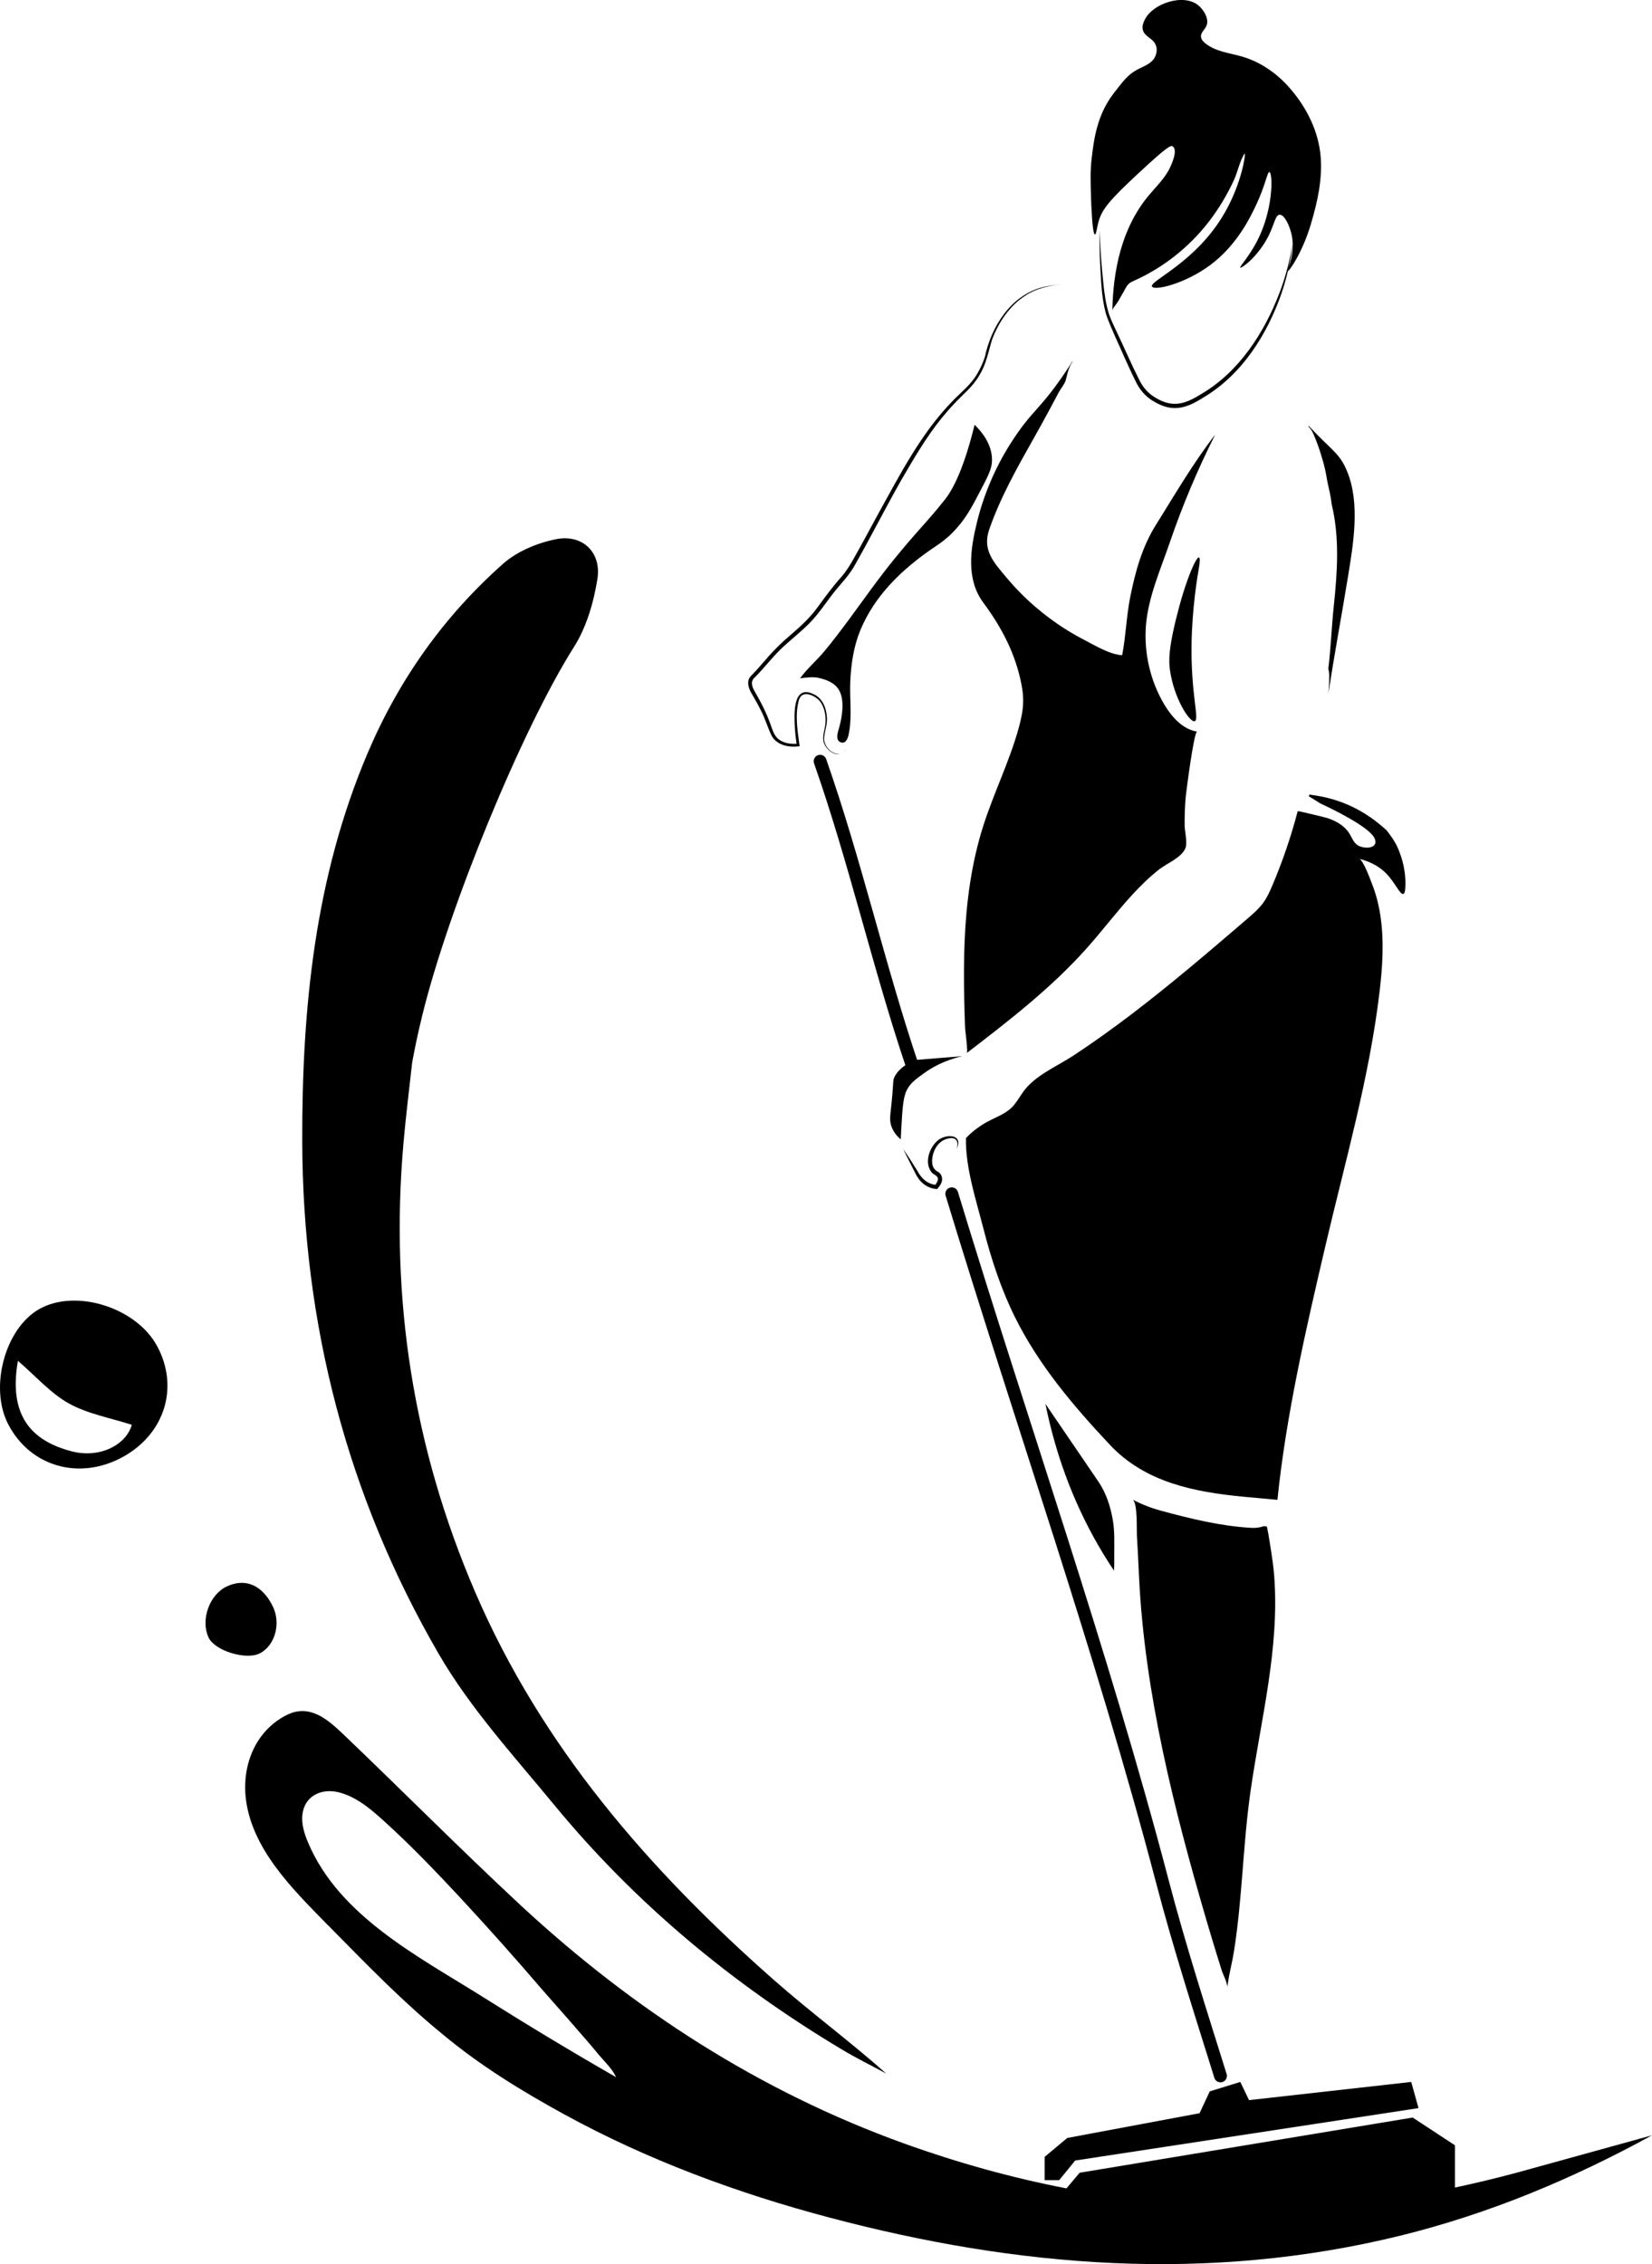 <?xml version="1.0" encoding="utf-8"?>
<!-- Generator: Adobe Illustrator 27.3.1, SVG Export Plug-In . SVG Version: 6.00 Build 0)  -->
<svg version="1.1" id="Layer_1" xmlns="http://www.w3.org/2000/svg" xmlns:xlink="http://www.w3.org/1999/xlink" x="0px" y="0px"
	 viewBox="0 0 722.09 989.33" style="enable-background:new 0 0 722.09 989.33;" xml:space="preserve">
<style type="text/css">
	.st0{fill:none;stroke:#000000;stroke-width:5.61;stroke-linecap:round;stroke-miterlimit:10;}
</style>
<path d="M580.68,302.9c0.22-2.55,0.36-5.13,0.33-7.68c0-1.03-0.14-2.02-0.39-2.99c1.11-9.32,1.47-18.94,2.41-27.73
	c1.53-14.53,2.55-29.73-0.94-44.09c-0.03-0.19-0.03-0.39-0.06-0.58c-0.39-3.05-1.08-6.05-1.77-9.04c-0.44-2.69-0.94-5.35-1.64-8.01
	c0-0.03,0-0.03,0-0.06c-0.03-0.03-0.03-0.03-0.03-0.06c-0.11-0.39-0.22-0.78-0.33-1.16c-0.06-0.22-0.11-0.44-0.19-0.64
	c-1.08-3.83-2.38-7.63-4.05-11.4c-0.53-1.25-1.28-2.3-2.19-3.19l0.22-0.17c10.23,10.98,13.51,11.81,16.83,20
	c5.69,13.92,2.66,31.56,0.33,45.87C586.45,268.98,583.23,285.87,580.68,302.9z"/>
<g>
	<path d="M480.61,100.79c0.27,7.6,0.85,15.17,1.64,22.73c0.46,4.72,1.1,9.38,2.54,13.88c0.9,2.66,2.24,5.19,3.39,7.76
		c3.28,6.85,6.27,13.88,9.68,20.6c1.62,3.4,3.95,6.15,7.19,8.01c7.67,4.66,13.1,2.74,20.29-1.76c16.3-9.67,27.19-26.49,33.87-43.9
		c2.72-7.07,4.63-14.45,5.82-21.96c-0.77,7.57-2.51,15.04-4.96,22.27c-6.31,17.91-17.22,35.2-33.83,45.13
		c-7.76,4.96-13.76,6.85-22.13,1.73c-3.45-1.99-6.12-5.19-7.75-8.74c-1.74-3.43-3.28-6.9-4.85-10.37
		c-2.65-6.13-5.64-12.11-7.9-18.41c-1.37-4.6-1.94-9.42-2.27-14.16C480.85,116,480.46,108.39,480.61,100.79L480.61,100.79z"/>
</g>
<path d="M508.98,307.95c-6.16-10.29-8.99-22.55-8.1-34.5c0.97-12.56,6.49-24.82,10.51-36.63c5.52-16.11,12.15-31.81,19.77-46.9
	c-9.65,12.46-17.58,26.11-25.94,39.49c-6,9.61-8.86,20-11.11,31.03c-1.75,8.54-1.97,17.36-3.61,25.85
	c-5.3-0.25-11.84-4.22-16.53-6.66c-5.57-2.86-10.87-6.21-15.84-9.98c-6.71-5.05-12.81-10.84-18.19-17.28
	c-5.63-6.68-10.68-12.06-7.52-21.1c4.92-14.08,12.2-26.95,19.5-39.89c2.44-4.32,4.83-8.66,7.18-13.03c1.22-2.26,2.42-4.52,3.61-6.79
	c0.84-1.61,2.51-3.57,3.07-5.25c0.31-1.07,0.59-2.16,0.85-3.24c0.46-1.99,1.24-3.65,2.22-5.01c-0.02-0.06-0.05-0.11-0.07-0.17
	c-0.28,0.42-0.55,0.86-0.83,1.28c-13.42,20.69-16.22,18.78-26.54,35.08c-6.57,10.48-11.45,22.02-14.39,34
	c-2.83,11.54-4.85,24.74,2.75,35.03c7.52,10.12,13.31,20.85,16.17,33.22c0.75,3.24,1.33,6.57,1.28,9.9
	c-0.03,3.91-0.86,7.74-1.89,11.51c-4.08,14.86-11.07,28.76-15.7,43.46c-5.08,16.11-7.27,32.97-7.99,49.78
	c-0.36,8.49-0.33,17-0.17,25.49c0.08,4.24,0.22,8.49,0.39,12.73c0.03,0.97,1.33,10.29,0.72,10.76c18.25-14,36.83-28.34,52.22-45.56
	c6.93-7.74,13.2-16.08,20.24-23.74c3.63-3.94,7.49-7.68,11.68-10.98c3.3-2.58,9.98-5.21,11.48-9.37c0.89-2.41-0.39-7.35-0.39-9.98
	c-0.03-3.83,0.11-7.65,0.39-11.45c0.17-2.33,3.66-29.37,5.05-29.37C516.97,318.65,512.26,313.41,508.98,307.95z"/>
<path d="M606.12,362.86c-9.07-8.39-19.65-13.8-32.82-15.52c-0.3-0.04-0.58-0.12-0.87-0.17c-0.13,0.24-0.27,0.48-0.4,0.72
	c1.7,1.06,3.39,2.12,5.09,3.18c3.75,1.74,22.07,10.36,23.85,15.58c0.12,0.36,0.47,1.38,0,2.23c-1.08,1.94-4.48,1.64-6.21,1.07
	c-3.03-1.01-3.49-3.48-5.08-5.95c-2.16-3.33-5.86-5.37-9.64-6.58c-1.04-0.33-12.76-3.17-12.81-2.98
	c-2.9,11.08-6.61,21.94-11.09,32.48c-1.11,2.6-2.27,5.2-3.93,7.5c-1.94,2.69-4.48,4.87-6.99,7.03c-16.32,13.99-32.66,28-49.75,41.05
	c-8.53,6.51-17.23,12.79-26.2,18.69c-7.28,4.79-16.83,8.64-22.04,15.9c-1.65,2.3-2.98,4.85-5,6.83c-2.97,2.92-7.09,4.29-10.75,6.29
	c-2.89,1.58-6.51,4.11-9.27,7.12c-0.25,12.82,4.42,26.94,7.58,39.29c3.41,13.33,7.7,26.49,13.81,38.85
	c10.38,20.96,25.65,38.97,41.58,55.9c15.37,16.35,36.75,20.56,58.28,22.63c1.24,0.12,14.9,1.36,14.9,1.37
	c3.79-37.07,12.46-74.58,20.94-110.83c8.65-37.01,19.29-73.7,23.74-111.45c1.24-10.55,1.94-21.31,0.49-31.87
	c-0.69-5.03-1.86-10-3.72-14.73c-0.62-1.58-3.91-10.79-5.73-11.24c5.89,1.48,9.45,4.05,11.66,6.25c4.11,4.1,6.17,9.58,7.63,9.11
	c0.66-0.21,0.8-1.52,0.85-2.12c0.87-10.77-4.03-19.61-4.03-19.61C608.94,366.63,607.55,364.66,606.12,362.86z"/>
<path d="M556.93,688.38c-0.31-3.99-0.83-7.57-1.97-14.73c-0.4-2.56-0.79-4.75-1.21-6.65c-0.46-0.04-0.93-0.08-1.39-0.12
	c-1.58,0.56-3.39,0.84-5.45,0.72c-13.42-0.77-26.6-4-39.54-7.52c-4.31-1.17-8.39-2.77-12.33-4.85c2.26,1.2,1.76,13.36,1.89,15.47
	c0.39,6.21,0.65,12.43,0.96,18.65c2.46,50.41,15.23,101.12,29.36,149.4c1.45,4.95,2.94,9.89,4.46,14.83c0.76,2.47,1.53,4.94,2.3,7.4
	c0.52,1.67,2.7,5.75,2.34,7.4c0.21-0.95,0.34-1.65,0.36-1.76c0.66-4.66,1.91-9.26,2.65-13.93c3.66-23.02,3.91-46.57,7.21-69.75
	C551.01,751.65,559.44,720.1,556.93,688.38z"/>
<path d="M456.96,613.44c2.4,3.52,4.81,7.05,7.21,10.57c4.21,6.18,8.42,12.35,12.63,18.53c1.12,1.64,2.23,3.28,3.35,4.92
	c3.36,4.93,5.3,10.91,6.3,16.95c0.81,4.9,0.59,9.72,0.59,14.66c0,1.73,0,3.46,0,5.19c0,0.39-0.22,1.85,0,2.19
	c-3.08-4.58-6.16-9.56-9.12-14.98C466.48,650.6,460.35,630.22,456.96,613.44z"/>
<path d="M433.61,201.31c-0.08,3.5-1.68,6.62-4.88,12.72c-3.21,6.12-5.78,11.27-10.17,16.32c-6.16,7.08-9.79,7.93-17.57,14.11
	c-6.09,4.84-18.48,15.1-25,31.07c-2.88,7.07-4,14.69-4.33,22.28c-0.31,7.06,0.7,14.27-0.37,21.25c-0.37,2.41-0.93,4.93-2.49,5.38
	c-0.73,0.21-1.63-0.06-2.17-0.61c-1.29-1.32-0.35-4.11,0.11-5.72c0.46-1.63,3.22-11.33-0.11-16.75c-2.09-3.4-6.18-4.48-8.06-4.98
	c-3.09-0.82-5.83-0.31-8.87,0c3.09-4.21,7.36-7.87,10.74-11.94c3.59-4.34,7-8.82,10.35-13.34c6.71-9.07,13.16-18.34,20.31-27.08
	c9.01-11,12.21-14.09,17.22-19.99c0,0,2.72-3.23,4.73-5.77c6.39-8.09,10.76-23.64,12.94-32.64
	C428.5,188.03,433.78,193.78,433.61,201.31z"/>
<g>
	<path d="M369.71,327.64c0,0,0.09-0.09,0.09-0.09l0.05-0.04c0.01,0.01-0.02,0.03-0.03,0.04c-0.39,0.39-0.85,0.84-1.29,1.18
		c-2.88,2.37-6.86-0.73-8.14-3.51c-1.27-2.52-0.14-5.36,0.26-7.93c0.62-3.76-0.02-8.13-2.45-11.11c-2.25-2.45-7.67-4.86-8.99-0.3
		c-1.79,6.31-0.64,13.15,0.22,19.56c0,0,0.1,0.63,0.1,0.63l-0.64,0.07c-4.13,0.51-9.31-0.56-11.54-4.53
		c-1.87-3.77-2.9-7.73-4.88-11.41c-1.19-2.46-2.58-4.77-3.95-7.2c-1.07-1.78-2.12-4.4-1.04-6.59c0.46-0.87,1.02-1.28,1.48-1.79
		c1.91-1.93,3.64-4.03,5.5-6.1c3.52-4.23,7.58-8.13,11.8-11.68c4.17-3.58,8.08-7.26,11.29-11.74c3.21-4.41,6.57-8.98,10.22-13.02
		c3.56-4.12,5.94-9.11,8.64-13.82c0,0,7.88-14.5,7.88-14.5c9.33-16.83,18.3-34.32,31.82-48.26c3.75-3.97,8.23-7.31,10.98-12.08
		c1.38-2.33,2.54-4.8,3.37-7.38c2.82-13.25,11.28-26.89,25.11-30.5c2.48-0.63,5.11-0.95,7.64-1.26c0,0,0.26-0.02,0.26-0.02
		c0.01,0,0.07,0,0.04,0c0,0-0.07,0.01-0.07,0.01c-5.34,0.67-10.73,1.86-15.26,4.9c-6.9,4.43-11.71,11.68-14.56,19.25
		c-1.59,5.2-2.56,10.87-5.56,15.59c-2.74,4.9-7.25,8.39-10.99,12.43c-1.88,1.98-3.67,4.05-5.41,6.16
		c-6.9,8.5-12.42,18.09-17.92,27.53c-6.32,11.13-13.42,25.07-19.77,36.24c-2.54,4.93-6.71,8.88-10.04,13.22
		c-3.36,4.35-6.43,9.08-10.37,12.97c-3.92,3.91-8.3,7.27-12.27,11.07c-3.94,3.82-7.25,8.21-11.14,12.15
		c-2.31,1.82-1.54,4.18-0.2,6.47c2.77,4.72,5.32,9.79,7.1,15c0.87,2.5,1.73,5.04,4.15,6.35c2.23,1.32,4.96,1.61,7.61,1.36
		c0,0-0.54,0.7-0.54,0.7c-0.4-2.66-0.69-5.32-0.86-8c-0.27-5.41-0.97-18.71,8.05-14.39c4,1.64,5.74,6.08,5.97,10.09
		c0.37,3.38-1.29,6.57-1.21,9.89c0.35,3.15,3.26,6.25,6.53,6.24c1.26-0.08,2.26-1.15,3.14-1.94c0,0-0.05,0.04-0.05,0.04
		S369.71,327.64,369.71,327.64L369.71,327.64z"/>
</g>
<path d="M522.21,315.13c-2.21,0.66-9.05-9.93-10.81-22.26c-0.56-3.94-0.84-9.73,4.03-27.77c4.75-17.58,10.59-28.24,8.58-16.75
	c-0.7,4.02-2.94,17.54-3.18,33.07C520.49,303.42,524.38,314.49,522.21,315.13z"/>
<path class="st0" d="M416.02,521.63c30.47,100.3,65.47,199.23,92.1,300.67c7.49,28.55,16.56,56.62,25.36,84.78"/>
<path class="st0" d="M358.47,332.62c15.36,43.77,25.5,89.15,40.3,133.1"/>
<polygon points="528.78,913.84 542.14,909.71 545.95,917.66 616.85,909.71 620.03,921.15 469.96,944.05 462.97,952.63 
	456.61,952.63 456.61,942.46 466.51,934.19 524.33,923.38 "/>
<path d="M420.63,461.5c-8.11,1.85-13.65,5.2-16.85,7.52c-3.73,2.71-5.76,4.18-7.31,7.1c-1.7,3.19-2,7.97-2.54,17.38
	c-0.1,1.81-0.17,3.32-0.21,4.35c-1.28-1.06-3.09-2.9-4.06-5.64c-0.88-2.49-0.59-4.39-0.18-8.14c1.3-11.74,0.56-11.84,1.7-13.88
	c0.82-1.49,3.21-5.04,9.75-7.1C407.49,462.56,414.06,462.03,420.63,461.5z"/>
<g>
	<path d="M418.13,502.09c1.17-3.55-0.39-5.62-4.13-4.49c-4.2,1.07-6.49,5.6-6.58,9.67c-0.02,2.25,0.69,3.77,2.64,4.82
		c1.79,1,2.19,3.41,1.25,5.08c-0.45,0.94-1.06,1.68-1.71,2.42c0,0-0.47-0.06-0.47-0.06c-4.31-0.43-7.46-3.32-9.17-7.16
		c-1.5-3.03-3.73-7.24-5.14-10.26c2.16,3.15,4.26,6.38,6.24,9.64c1.78,3.34,4.48,5.73,8.28,6c0,0-0.79,0.31-0.79,0.31
		c0.89-1.04,1.61-2.31,1.38-3.26c-0.34-1.25-1.99-1.55-2.86-2.71c-3-4.12-0.95-10.19,2.41-13.39
		C413.03,495.22,421.42,495.33,418.13,502.09L418.13,502.09z"/>
</g>
<path d="M573.07,97.65c-3.69,12.59-9.6,21.02-10.18,20.77c-0.44-0.19,2.47-5.44,2.14-12.29c0,0,0,0,0-0.03
	c-0.06-1.08-0.17-2.19-0.42-3.36c-0.89-4.16-3.19-9.04-5.3-8.9c-1.89,0.11-2.19,3.99-4.88,9.32c-4.46,8.85-11.73,14.23-12.31,13.78
	c-0.5-0.42,4.74-5.52,8.71-14.42c5.88-13.26,5.41-27.09,4.02-27.34c-0.89-0.17-1.64,5.49-5.71,14.2c-2.63,5.6-8.4,17.61-19.94,26.29
	c-11.04,8.29-24.6,11.51-25.65,9.54c-1.33-2.52,19.44-10.43,32-32.64c7.16-12.65,9.04-25.26,8.49-25.46c-0.06,0-0.08,0.06-0.11,0.08
	c-2.08,3.3-2.91,7.82-4.52,11.37c-3,6.52-6.71,12.73-11.09,18.39c-8.54,11.04-19.77,19.94-32.47,25.65
	c-0.92,0.42-1.89,0.83-2.61,1.55c-0.55,0.53-0.94,1.22-1.3,1.89c-1.11,1.94-2.19,3.94-3.36,5.88c-0.55,0.97-2.38,2.86-2.38,3.88
	c0.33-17.86,4.13-36.14,15.75-50.2c2.8-3.38,6.02-6.52,8.32-10.26c0.17-0.28,0.3-0.53,0.47-0.8c1.03-1.83,4.38-8.93,1.83-10.59
	c-0.89-0.58-2.78,0.47-14.5,11.34c-13.24,12.28-16.53,16.22-18.03,22.04c-0.64,2.5-0.91,5.16-1.43,5.14
	c-1.2-0.04-1.65-13.96-1.7-15.47c-0.26-8.23-0.39-12.34,0.27-17.92c0.94-7.9,2.24-18.77,9.64-28.35c4.18-5.42,6.28-8.13,10.08-10.2
	c3.13-1.7,6.88-2.76,8.19-6.21c0.18-0.47,0.82-2.16,0.29-4.06c-0.99-3.59-5.01-3.94-5.84-7.19c-0.45-1.77,0.31-3.36,0.84-4.46
	c3.36-7.02,16.8-11.61,23.32-6.34c2.12,1.71,4.69,5.42,3.83,8.46c-0.64,2.25-2.88,3.36-2.55,5.52c0.17,1.05,0.86,1.83,1.69,2.55
	c4.74,3.91,11.07,4.35,16.75,6.07c7.99,2.44,15.03,7.49,20.47,13.78c7.24,8.32,12.48,18.78,13.37,29.84
	C578.04,78.46,575.87,88.17,573.07,97.65z"/>
<path d="M180.15,464.31c-1.15,10.62-2.72,22.92-3.8,35.26c-5.95,67.87,4.3,133.12,31.22,195.81
	c29.14,67.85,76.24,121.81,130.85,169.91c15.84,13.95,32.89,26.52,48.97,40.77c-6.39-3.45-12.93-6.66-19.16-10.38
	c-47.99-28.68-90.51-63.93-126.08-107.13c-17.57-21.34-36.6-42.12-50.36-65.82c-40.04-68.98-59.47-144.28-59.68-224.06
	c-0.15-58.05,5.52-115.38,28.61-169.65c13.6-31.97,33.26-59.74,59.19-82.69c6.15-5.44,14.98-9.1,23.15-10.73
	c11.46-2.28,19.89,5.68,18.08,17.28c-1.61,10.26-4.76,21.11-10.24,29.78c-22.88,36.18-54.68,113.76-66.24,160.66
	C182.32,452.79,180.86,460.43,180.15,464.31z"/>
<path d="M68.7,588.22c-9.14-16.98-35.68-25.28-51.65-16.16c-14.98,8.58-21.84,34.43-13.37,50.46c9.69,18.38,30.99,24.44,49.84,14.19
	C71.98,626.69,78.39,606.21,68.7,588.22z M31.28,634.15c-17.62-4.6-27.64-15.65-23.45-39.53c7.87,6.75,14.27,14.19,22.31,18.65
	c8.34,4.6,18.25,6.32,27.47,9.31C55.18,631.29,43.68,637.4,31.28,634.15z"/>
<path d="M99.08,693.22c8.16-3.85,15.61-0.63,20.17,8.72c3.66,7.51,0.93,17.2-5.78,20.54c-6.02,3-19.57-1.2-22.27-6.9
	C87.56,707.94,91.49,696.81,99.08,693.22z"/>
<path d="M662.43,949.51c-8.83,2.35-17.65,4.47-26.48,6.35v-18.47l-18.47-12.12l-145.56,24.12l-5.77,6.83
	c-23.77-4.59-47.54-11.18-71.07-19.65c-62.96-22.71-118.14-58.37-167.1-103.67c-26.48-24.59-52.01-50.36-78.14-75.31
	c-6.71-6.35-14.59-13.3-24.71-8.12c-13.3,6.82-19.18,21.3-17.77,35.65c2.35,22.71,20.71,40.48,35.77,55.89
	c0.71,0.59,1.29,1.29,1.88,1.88c15.65,15.89,31.18,31.89,48.48,46.01c16.36,13.65,34.6,24.83,53.31,35.07
	c36.36,19.89,75.55,34.36,115.55,44.95c82.49,21.89,165.57,28.59,249.59,8c38.71-9.53,75.19-24.71,110.14-43.89
	C702.21,938.57,682.32,943.98,662.43,949.51z M211.39,872.79c-28.01-17.65-63.07-35.3-76.72-67.66c-1.41-3.3-2.59-6.94-2.59-10.59
	c0.12-9.77,8.59-13.77,17.18-11.06c7.77,2.35,14.24,8.24,20.12,13.65c10.94,10,21.18,20.71,31.3,31.54
	c0.47,0.47,0.94,1.06,1.41,1.53c11.77,12.71,23.42,25.77,34.71,38.95c5.53,6.35,11.18,12.59,16.71,19.06
	c2.82,3.18,5.53,6.35,8.24,9.65c2.47,2.94,6,6.24,7.53,9.77C249.75,896.44,230.45,884.79,211.39,872.79z"/>
</svg>
